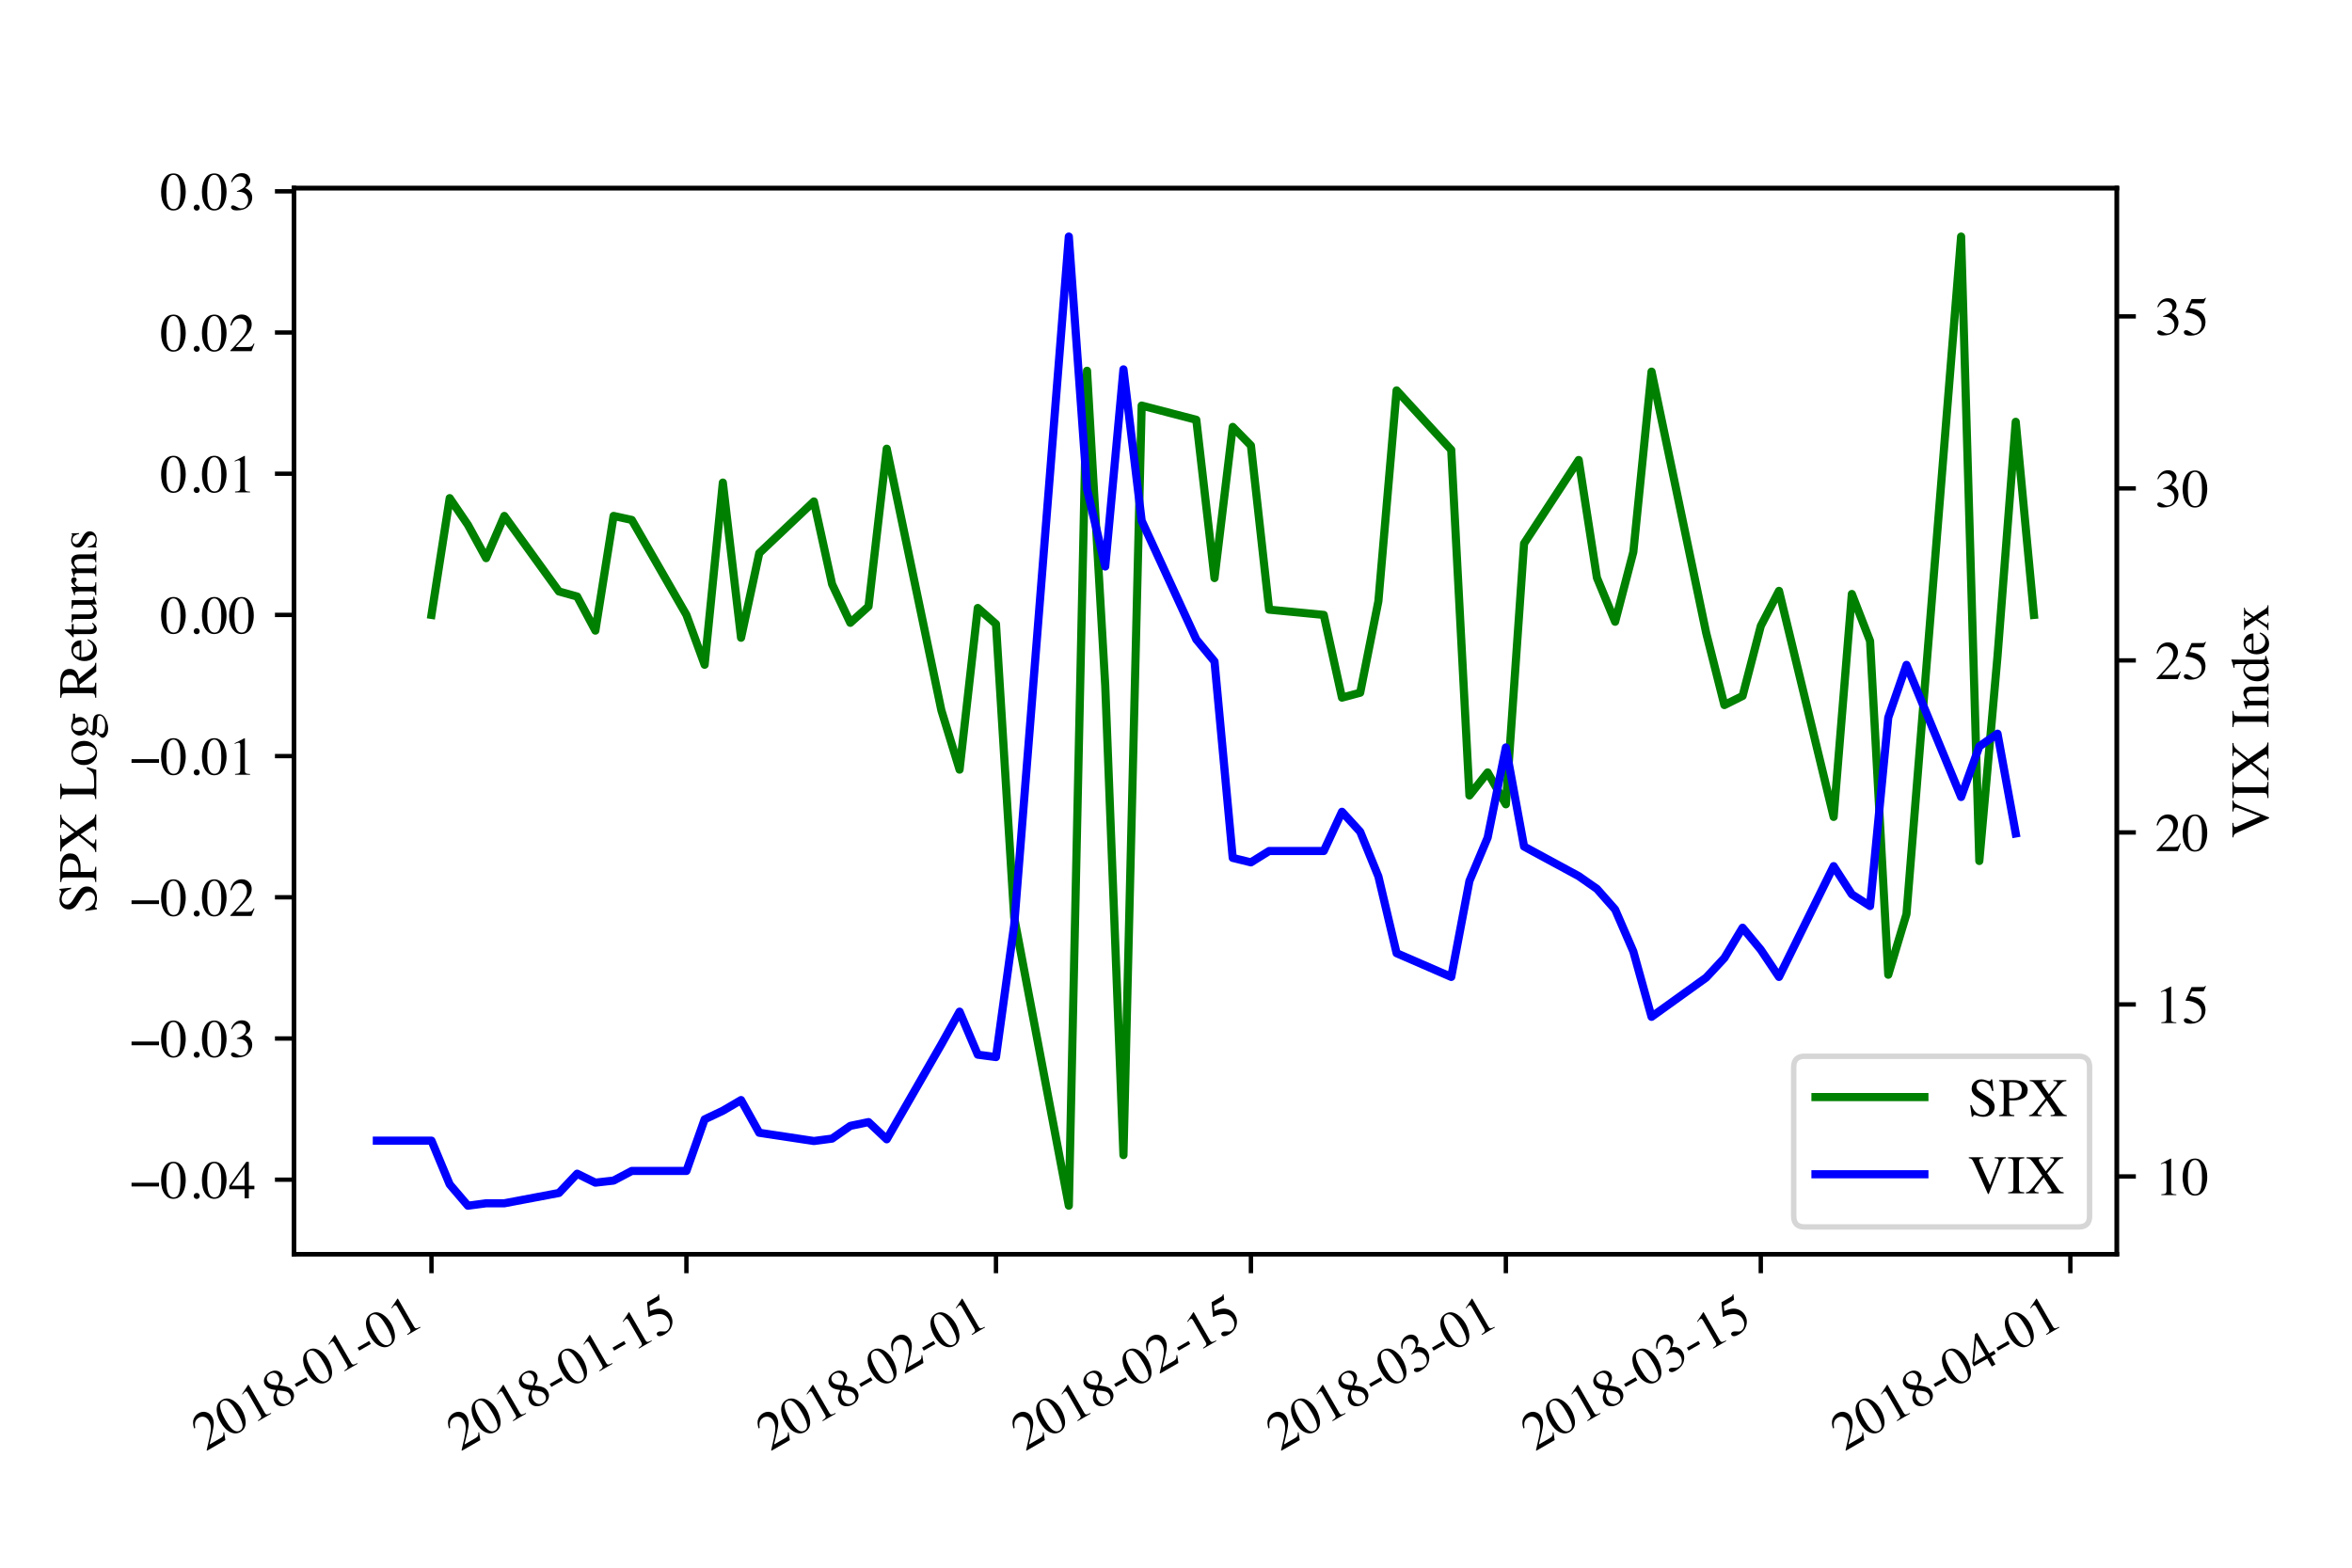 <?xml version="1.0" encoding="utf-8" standalone="no"?>
<!DOCTYPE svg PUBLIC "-//W3C//DTD SVG 1.1//EN"
  "http://www.w3.org/Graphics/SVG/1.1/DTD/svg11.dtd">
<!-- Created with matplotlib (https://matplotlib.org/) -->
<svg height="288pt" version="1.1" viewBox="0 0 432 288" width="432pt" xmlns="http://www.w3.org/2000/svg" xmlns:xlink="http://www.w3.org/1999/xlink">
 <defs>
  <style type="text/css">*{stroke-linecap:butt;stroke-linejoin:round;}</style>
 </defs>
 <g id="figure_1">
  <g id="patch_1">
   <path d="M 0 288 
L 432 288 
L 432 0 
L 0 0 
z
" style="fill:#ffffff;"/>
  </g>
  <g id="axes_1">
   <g id="patch_2">
    <path d="M 54 230.4 
L 388.8 230.4 
L 388.8 34.56 
L 54 34.56 
z
" style="fill:#ffffff;"/>
   </g>
   <g id="matplotlib.axis_1">
    <g id="xtick_1">
     <g id="line2d_1">
      <defs>
       <path d="M 0 0 
L 0 3.5 
" id="m0974017f6a" style="stroke:#000000;stroke-width:0.8;"/>
      </defs>
      <g>
       <use style="stroke:#000000;stroke-width:0.8;" x="79.252" xlink:href="#m0974017f6a" y="230.4"/>
      </g>
     </g>
     <g id="text_1">
      <!-- 2018-01-01 -->
      <g transform="translate(37.755 266.667)rotate(-30)scale(0.1 -0.1)">
       <defs>
        <path d="M 2.984 1.125 
Q 20.844 19.672 27.234 28.359 
Q 33.641 37.062 33.641 45.312 
Q 33.641 52.547 29.734 56.328 
Q 25.828 60.109 20.406 60.109 
Q 13.719 60.109 9.578 55.219 
Q 7.281 52.547 5.172 46.969 
L 3.078 47.406 
Q 5.516 58.641 11.344 63.016 
Q 17.188 67.391 23.875 67.391 
Q 32.125 67.391 37.219 62.188 
Q 42.328 56.984 42.328 49.469 
Q 42.328 41.453 36.812 34.031 
Q 31.297 26.609 12.844 7.625 
L 35.25 7.625 
Q 39.938 7.625 41.844 8.734 
Q 43.75 9.859 46.141 14.203 
L 47.406 13.625 
L 42 0 
L 2.984 0 
z
" id="Times-Roman-50"/>
        <path d="M 23.922 1.812 
Q 31.109 1.812 33.781 9.672 
Q 36.469 17.531 36.469 32.422 
Q 36.469 44.281 34.859 51.375 
Q 31.844 64.547 23.531 64.547 
Q 15.234 64.547 12.156 50.984 
Q 10.547 43.75 10.547 31.938 
Q 10.547 20.844 12.203 14.203 
Q 15.328 1.812 23.922 1.812 
z
M 23.781 67.188 
Q 35.016 67.188 41.219 55.422 
Q 46.141 45.906 46.141 33.547 
Q 46.141 23.828 43.109 15.234 
Q 37.406 -0.922 23.344 -0.922 
Q 13.719 -0.922 7.516 7.812 
Q 0.875 17.141 0.875 33.156 
Q 0.875 45.75 5.328 54.828 
Q 11.328 67.188 23.781 67.188 
z
" id="Times-Roman-48"/>
        <path d="M 29.594 67.094 
Q 29.781 66.844 29.797 66.719 
Q 29.828 66.609 29.828 66.156 
L 29.828 7.375 
Q 29.828 3.609 31.828 2.578 
Q 33.844 1.562 39.312 1.375 
L 39.312 0 
L 11.766 0 
L 11.766 1.469 
Q 17.672 1.766 19.484 3.078 
Q 21.297 4.391 21.297 8.797 
L 21.297 54 
Q 21.297 56.344 20.703 57.562 
Q 20.125 58.797 18.172 58.797 
Q 16.891 58.797 14.859 58.078 
Q 12.844 57.375 11.078 56.594 
L 11.078 57.953 
L 29 67.094 
L 29.594 67.094 
z
" id="Times-Roman-49"/>
        <path d="M 25.141 1.656 
Q 30.766 1.656 33.641 4.781 
Q 36.531 7.906 36.531 12.594 
Q 36.531 17.922 33.469 21.219 
Q 30.422 24.516 20.953 31.203 
Q 16.75 28.562 14.844 24.359 
Q 12.938 20.172 12.938 16.266 
Q 12.938 9.578 16.375 5.609 
Q 19.828 1.656 25.141 1.656 
z
M 25.781 38.969 
Q 30.375 42.188 32.125 44.391 
Q 35.156 48.141 35.156 53.469 
Q 35.156 58.109 32.297 61.344 
Q 29.438 64.594 23.641 64.594 
Q 19.141 64.594 16.203 61.766 
Q 13.281 58.938 13.281 54.891 
Q 13.281 50.297 16.719 46.359 
Q 20.172 42.438 25.781 38.969 
z
M 18.266 33.297 
Q 11.812 38.484 9.469 41.547 
Q 5.859 46.234 5.859 51.906 
Q 5.859 58.344 11.203 62.828 
Q 16.547 67.328 25.094 67.328 
Q 32.953 67.328 37.594 63.078 
Q 42.234 58.844 42.234 53.219 
Q 42.234 47.516 37.5 42.969 
Q 34.766 40.375 28.656 37.016 
Q 36.969 30.859 40.547 26.297 
Q 44.141 21.734 44.141 15.531 
Q 44.141 8.5 38.844 3.703 
Q 33.547 -1.078 24.656 -1.078 
Q 16.703 -1.078 11.016 3.344 
Q 5.328 7.766 5.328 14.984 
Q 5.328 21.188 9.281 25.922 
Q 11.859 29 18.266 33.297 
z
" id="Times-Roman-56"/>
        <path d="M 3.906 25.688 
L 28.469 25.688 
L 28.469 19.438 
L 3.906 19.438 
z
" id="Times-Roman-45"/>
       </defs>
       <use xlink:href="#Times-Roman-50"/>
       <use x="50" xlink:href="#Times-Roman-48"/>
       <use x="100" xlink:href="#Times-Roman-49"/>
       <use x="150" xlink:href="#Times-Roman-56"/>
       <use x="200" xlink:href="#Times-Roman-45"/>
       <use x="233.301" xlink:href="#Times-Roman-48"/>
       <use x="283.301" xlink:href="#Times-Roman-49"/>
       <use x="333.301" xlink:href="#Times-Roman-45"/>
       <use x="366.602" xlink:href="#Times-Roman-48"/>
       <use x="416.602" xlink:href="#Times-Roman-49"/>
      </g>
     </g>
    </g>
    <g id="xtick_2">
     <g id="line2d_2">
      <g>
       <use style="stroke:#000000;stroke-width:0.8;" x="126.077" xlink:href="#m0974017f6a" y="230.4"/>
      </g>
     </g>
     <g id="text_2">
      <!-- 2018-01-15 -->
      <g transform="translate(84.58 266.667)rotate(-30)scale(0.1 -0.1)">
       <defs>
        <path d="M 7.469 8.938 
Q 10.25 8.938 14.766 5.781 
Q 19.281 2.641 21.734 2.641 
Q 27.344 2.641 31.547 7.594 
Q 35.75 12.547 35.75 19.781 
Q 35.75 32.422 22.266 37.984 
Q 14.797 41.062 8.344 41.062 
Q 7.281 41.062 7 41.141 
Q 6.734 41.219 6.344 41.656 
Q 6.453 42.047 6.516 42.312 
Q 6.594 42.578 6.688 42.828 
L 17.328 66.156 
L 38.281 66.156 
Q 39.844 66.156 40.688 66.688 
Q 41.547 67.234 42.922 68.703 
L 43.703 68.016 
L 39.891 58.984 
Q 39.703 58.547 38.812 58.422 
Q 37.938 58.297 36.922 58.297 
L 18.016 58.297 
L 13.875 49.75 
Q 21.875 48.391 25.594 47.172 
Q 31.688 45.125 35.797 41.109 
Q 39.312 37.641 41.109 33.312 
Q 42.922 29 42.922 24.172 
Q 42.922 13.375 35.234 6.141 
Q 27.547 -1.078 15.766 -1.078 
Q 10.984 -1.078 8.062 -0.141 
Q 3.172 1.375 3.172 5.281 
Q 3.172 6.734 4.219 7.828 
Q 5.281 8.938 7.469 8.938 
z
" id="Times-Roman-53"/>
       </defs>
       <use xlink:href="#Times-Roman-50"/>
       <use x="50" xlink:href="#Times-Roman-48"/>
       <use x="100" xlink:href="#Times-Roman-49"/>
       <use x="150" xlink:href="#Times-Roman-56"/>
       <use x="200" xlink:href="#Times-Roman-45"/>
       <use x="233.301" xlink:href="#Times-Roman-48"/>
       <use x="283.301" xlink:href="#Times-Roman-49"/>
       <use x="333.301" xlink:href="#Times-Roman-45"/>
       <use x="366.602" xlink:href="#Times-Roman-49"/>
       <use x="416.602" xlink:href="#Times-Roman-53"/>
      </g>
     </g>
    </g>
    <g id="xtick_3">
     <g id="line2d_3">
      <g>
       <use style="stroke:#000000;stroke-width:0.8;" x="182.936" xlink:href="#m0974017f6a" y="230.4"/>
      </g>
     </g>
     <g id="text_3">
      <!-- 2018-02-01 -->
      <g transform="translate(141.439 266.667)rotate(-30)scale(0.1 -0.1)">
       <use xlink:href="#Times-Roman-50"/>
       <use x="50" xlink:href="#Times-Roman-48"/>
       <use x="100" xlink:href="#Times-Roman-49"/>
       <use x="150" xlink:href="#Times-Roman-56"/>
       <use x="200" xlink:href="#Times-Roman-45"/>
       <use x="233.301" xlink:href="#Times-Roman-48"/>
       <use x="283.301" xlink:href="#Times-Roman-50"/>
       <use x="333.301" xlink:href="#Times-Roman-45"/>
       <use x="366.602" xlink:href="#Times-Roman-48"/>
       <use x="416.602" xlink:href="#Times-Roman-49"/>
      </g>
     </g>
    </g>
    <g id="xtick_4">
     <g id="line2d_4">
      <g>
       <use style="stroke:#000000;stroke-width:0.8;" x="229.762" xlink:href="#m0974017f6a" y="230.4"/>
      </g>
     </g>
     <g id="text_4">
      <!-- 2018-02-15 -->
      <g transform="translate(188.264 266.667)rotate(-30)scale(0.1 -0.1)">
       <use xlink:href="#Times-Roman-50"/>
       <use x="50" xlink:href="#Times-Roman-48"/>
       <use x="100" xlink:href="#Times-Roman-49"/>
       <use x="150" xlink:href="#Times-Roman-56"/>
       <use x="200" xlink:href="#Times-Roman-45"/>
       <use x="233.301" xlink:href="#Times-Roman-48"/>
       <use x="283.301" xlink:href="#Times-Roman-50"/>
       <use x="333.301" xlink:href="#Times-Roman-45"/>
       <use x="366.602" xlink:href="#Times-Roman-49"/>
       <use x="416.602" xlink:href="#Times-Roman-53"/>
      </g>
     </g>
    </g>
    <g id="xtick_5">
     <g id="line2d_5">
      <g>
       <use style="stroke:#000000;stroke-width:0.8;" x="276.587" xlink:href="#m0974017f6a" y="230.4"/>
      </g>
     </g>
     <g id="text_5">
      <!-- 2018-03-01 -->
      <g transform="translate(235.09 266.667)rotate(-30)scale(0.1 -0.1)">
       <defs>
        <path d="M 7.766 8.5 
Q 10.453 8.5 14.859 5.719 
Q 19.281 2.938 22.359 2.938 
Q 29.203 2.938 32.516 7.547 
Q 35.844 12.156 35.844 17.578 
Q 35.844 22.797 33.156 26.766 
Q 28.609 33.453 17.828 33.453 
Q 17.188 33.453 16.594 33.422 
Q 16.016 33.406 15.234 33.297 
L 15.141 34.578 
Q 22.953 37.406 27.438 41.062 
Q 31.938 44.734 31.938 50.734 
Q 31.938 56.062 28.391 58.844 
Q 24.859 61.625 20.312 61.625 
Q 14.938 61.625 10.844 57.672 
Q 8.594 55.516 6 51.031 
L 4.5 51.375 
Q 6.453 58.797 11.766 63.234 
Q 17.094 67.672 24.078 67.672 
Q 31.547 67.672 35.625 63.562 
Q 39.703 59.469 39.703 54.109 
Q 39.703 49.359 36.328 45.406 
Q 34.422 43.172 30.422 40.375 
Q 35.109 38.375 37.938 35.688 
Q 43.266 30.562 43.266 22.703 
Q 43.266 13.422 35.953 6.344 
Q 28.656 -0.734 15.188 -0.734 
Q 9.188 -0.734 6.766 1.047 
Q 4.344 2.828 4.344 4.891 
Q 4.344 6.156 5.141 7.328 
Q 5.953 8.5 7.766 8.5 
z
" id="Times-Roman-51"/>
       </defs>
       <use xlink:href="#Times-Roman-50"/>
       <use x="50" xlink:href="#Times-Roman-48"/>
       <use x="100" xlink:href="#Times-Roman-49"/>
       <use x="150" xlink:href="#Times-Roman-56"/>
       <use x="200" xlink:href="#Times-Roman-45"/>
       <use x="233.301" xlink:href="#Times-Roman-48"/>
       <use x="283.301" xlink:href="#Times-Roman-51"/>
       <use x="333.301" xlink:href="#Times-Roman-45"/>
       <use x="366.602" xlink:href="#Times-Roman-48"/>
       <use x="416.602" xlink:href="#Times-Roman-49"/>
      </g>
     </g>
    </g>
    <g id="xtick_6">
     <g id="line2d_6">
      <g>
       <use style="stroke:#000000;stroke-width:0.8;" x="323.412" xlink:href="#m0974017f6a" y="230.4"/>
      </g>
     </g>
     <g id="text_6">
      <!-- 2018-03-15 -->
      <g transform="translate(281.915 266.667)rotate(-30)scale(0.1 -0.1)">
       <use xlink:href="#Times-Roman-50"/>
       <use x="50" xlink:href="#Times-Roman-48"/>
       <use x="100" xlink:href="#Times-Roman-49"/>
       <use x="150" xlink:href="#Times-Roman-56"/>
       <use x="200" xlink:href="#Times-Roman-45"/>
       <use x="233.301" xlink:href="#Times-Roman-48"/>
       <use x="283.301" xlink:href="#Times-Roman-51"/>
       <use x="333.301" xlink:href="#Times-Roman-45"/>
       <use x="366.602" xlink:href="#Times-Roman-49"/>
       <use x="416.602" xlink:href="#Times-Roman-53"/>
      </g>
     </g>
    </g>
    <g id="xtick_7">
     <g id="line2d_7">
      <g>
       <use style="stroke:#000000;stroke-width:0.8;" x="380.271" xlink:href="#m0974017f6a" y="230.4"/>
      </g>
     </g>
     <g id="text_7">
      <!-- 2018-04-01 -->
      <g transform="translate(338.774 266.667)rotate(-30)scale(0.1 -0.1)">
       <defs>
        <path d="M 29.156 57.031 
L 5.172 23.141 
L 29.156 23.141 
z
M 32.375 67.094 
L 37.016 67.094 
L 37.016 23.141 
L 47.219 23.141 
L 47.219 16.656 
L 37.016 16.656 
L 37.016 0 
L 29.25 0 
L 29.25 16.656 
L 1.125 16.656 
L 1.125 23.141 
z
" id="Times-Roman-52"/>
       </defs>
       <use xlink:href="#Times-Roman-50"/>
       <use x="50" xlink:href="#Times-Roman-48"/>
       <use x="100" xlink:href="#Times-Roman-49"/>
       <use x="150" xlink:href="#Times-Roman-56"/>
       <use x="200" xlink:href="#Times-Roman-45"/>
       <use x="233.301" xlink:href="#Times-Roman-48"/>
       <use x="283.301" xlink:href="#Times-Roman-52"/>
       <use x="333.301" xlink:href="#Times-Roman-45"/>
       <use x="366.602" xlink:href="#Times-Roman-48"/>
       <use x="416.602" xlink:href="#Times-Roman-49"/>
      </g>
     </g>
    </g>
   </g>
   <g id="matplotlib.axis_2">
    <g id="ytick_1">
     <g id="line2d_8">
      <defs>
       <path d="M 0 0 
L -3.5 0 
" id="m9821f1a60d" style="stroke:#000000;stroke-width:0.8;"/>
      </defs>
      <g>
       <use style="stroke:#000000;stroke-width:0.8;" x="54" xlink:href="#m9821f1a60d" y="216.719"/>
      </g>
     </g>
     <g id="text_8">
      <!-- −0.04 -->
      <g transform="translate(23.861 220.147)scale(0.1 -0.1)">
       <defs>
        <path d="M 2.984 28.656 
L 53.469 28.656 
L 53.469 21.828 
L 2.984 21.828 
z
" id="Times-Roman-8722"/>
        <path d="M 16.312 -1.172 
Q 13.969 -1.172 12.359 0.453 
Q 10.75 2.094 10.75 4.391 
Q 10.75 6.688 12.375 8.297 
Q 14.016 9.906 16.312 9.906 
Q 18.609 9.906 20.219 8.297 
Q 21.828 6.688 21.828 4.391 
Q 21.828 2.094 20.234 0.453 
Q 18.656 -1.172 16.312 -1.172 
z
" id="Times-Roman-46"/>
       </defs>
       <use xlink:href="#Times-Roman-8722"/>
       <use x="56.396" xlink:href="#Times-Roman-48"/>
       <use x="106.396" xlink:href="#Times-Roman-46"/>
       <use x="131.396" xlink:href="#Times-Roman-48"/>
       <use x="181.396" xlink:href="#Times-Roman-52"/>
      </g>
     </g>
    </g>
    <g id="ytick_2">
     <g id="line2d_9">
      <g>
       <use style="stroke:#000000;stroke-width:0.8;" x="54" xlink:href="#m9821f1a60d" y="190.78"/>
      </g>
     </g>
     <g id="text_9">
      <!-- −0.03 -->
      <g transform="translate(23.861 194.208)scale(0.1 -0.1)">
       <use xlink:href="#Times-Roman-8722"/>
       <use x="56.396" xlink:href="#Times-Roman-48"/>
       <use x="106.396" xlink:href="#Times-Roman-46"/>
       <use x="131.396" xlink:href="#Times-Roman-48"/>
       <use x="181.396" xlink:href="#Times-Roman-51"/>
      </g>
     </g>
    </g>
    <g id="ytick_3">
     <g id="line2d_10">
      <g>
       <use style="stroke:#000000;stroke-width:0.8;" x="54" xlink:href="#m9821f1a60d" y="164.842"/>
      </g>
     </g>
     <g id="text_10">
      <!-- −0.02 -->
      <g transform="translate(23.861 168.27)scale(0.1 -0.1)">
       <use xlink:href="#Times-Roman-8722"/>
       <use x="56.396" xlink:href="#Times-Roman-48"/>
       <use x="106.396" xlink:href="#Times-Roman-46"/>
       <use x="131.396" xlink:href="#Times-Roman-48"/>
       <use x="181.396" xlink:href="#Times-Roman-50"/>
      </g>
     </g>
    </g>
    <g id="ytick_4">
     <g id="line2d_11">
      <g>
       <use style="stroke:#000000;stroke-width:0.8;" x="54" xlink:href="#m9821f1a60d" y="138.903"/>
      </g>
     </g>
     <g id="text_11">
      <!-- −0.01 -->
      <g transform="translate(23.861 142.331)scale(0.1 -0.1)">
       <use xlink:href="#Times-Roman-8722"/>
       <use x="56.396" xlink:href="#Times-Roman-48"/>
       <use x="106.396" xlink:href="#Times-Roman-46"/>
       <use x="131.396" xlink:href="#Times-Roman-48"/>
       <use x="181.396" xlink:href="#Times-Roman-49"/>
      </g>
     </g>
    </g>
    <g id="ytick_5">
     <g id="line2d_12">
      <g>
       <use style="stroke:#000000;stroke-width:0.8;" x="54" xlink:href="#m9821f1a60d" y="112.964"/>
      </g>
     </g>
     <g id="text_12">
      <!-- 0.00 -->
      <g transform="translate(29.5 116.393)scale(0.1 -0.1)">
       <use xlink:href="#Times-Roman-48"/>
       <use x="50" xlink:href="#Times-Roman-46"/>
       <use x="75" xlink:href="#Times-Roman-48"/>
       <use x="125" xlink:href="#Times-Roman-48"/>
      </g>
     </g>
    </g>
    <g id="ytick_6">
     <g id="line2d_13">
      <g>
       <use style="stroke:#000000;stroke-width:0.8;" x="54" xlink:href="#m9821f1a60d" y="87.026"/>
      </g>
     </g>
     <g id="text_13">
      <!-- 0.01 -->
      <g transform="translate(29.5 90.454)scale(0.1 -0.1)">
       <use xlink:href="#Times-Roman-48"/>
       <use x="50" xlink:href="#Times-Roman-46"/>
       <use x="75" xlink:href="#Times-Roman-48"/>
       <use x="125" xlink:href="#Times-Roman-49"/>
      </g>
     </g>
    </g>
    <g id="ytick_7">
     <g id="line2d_14">
      <g>
       <use style="stroke:#000000;stroke-width:0.8;" x="54" xlink:href="#m9821f1a60d" y="61.087"/>
      </g>
     </g>
     <g id="text_14">
      <!-- 0.02 -->
      <g transform="translate(29.5 64.515)scale(0.1 -0.1)">
       <use xlink:href="#Times-Roman-48"/>
       <use x="50" xlink:href="#Times-Roman-46"/>
       <use x="75" xlink:href="#Times-Roman-48"/>
       <use x="125" xlink:href="#Times-Roman-50"/>
      </g>
     </g>
    </g>
    <g id="ytick_8">
     <g id="line2d_15">
      <g>
       <use style="stroke:#000000;stroke-width:0.8;" x="54" xlink:href="#m9821f1a60d" y="35.149"/>
      </g>
     </g>
     <g id="text_15">
      <!-- 0.03 -->
      <g transform="translate(29.5 38.577)scale(0.1 -0.1)">
       <use xlink:href="#Times-Roman-48"/>
       <use x="50" xlink:href="#Times-Roman-46"/>
       <use x="75" xlink:href="#Times-Roman-48"/>
       <use x="125" xlink:href="#Times-Roman-51"/>
      </g>
     </g>
    </g>
    <g id="text_16">
     <!-- SPX Log Returns -->
     <g transform="translate(17.683 167.76)rotate(-90)scale(0.1 -0.1)">
      <defs>
       <path d="M 6.453 20.125 
Q 8.984 13.375 12.406 9.375 
Q 18.359 2.391 27.203 2.391 
Q 31.984 2.391 35.469 5.422 
Q 38.969 8.453 38.969 13.875 
Q 38.969 18.75 35.453 22.359 
Q 33.156 24.656 25.781 29.25 
L 17.234 34.578 
Q 13.375 37.016 11.078 39.5 
Q 6.844 44.234 6.844 49.953 
Q 6.844 57.516 11.859 62.547 
Q 16.891 67.578 25.203 67.578 
Q 28.609 67.578 33.422 65.891 
Q 38.234 64.203 38.922 64.203 
Q 40.766 64.203 41.469 65.078 
Q 42.188 65.969 42.578 67.578 
L 44.625 67.578 
L 46.828 46.297 
L 44.438 46.297 
Q 42 55.906 36.594 59.719 
Q 31.203 63.531 25.922 63.531 
Q 21.828 63.531 18.766 61.109 
Q 15.719 58.688 15.719 54.391 
Q 15.719 50.531 18.062 47.797 
Q 20.406 45.016 25.344 42 
L 34.125 36.578 
Q 42.391 31.5 45.75 27.25 
Q 49.078 22.953 49.078 17.094 
Q 49.078 9.234 43.141 3.953 
Q 37.203 -1.312 27.984 -1.312 
Q 23.344 -1.312 18.281 0.438 
Q 13.234 2.203 12.5 2.203 
Q 10.75 2.203 10.125 1.125 
Q 9.516 0.047 9.328 -1.172 
L 7.125 -1.172 
L 4.156 20.125 
z
M 27.828 67.578 
z
" id="Times-Roman-83"/>
       <path d="M 43.266 48 
Q 43.266 57.172 35.359 60.594 
Q 31.109 62.453 24.609 62.453 
Q 21.531 62.453 20.828 61.844 
Q 20.125 61.234 20.125 59.125 
L 20.125 33.062 
Q 22.797 32.812 23.625 32.766 
Q 24.469 32.719 25.25 32.719 
Q 32.125 32.719 36.078 34.672 
Q 43.266 38.234 43.266 48 
z
M 1.609 1.812 
Q 7.328 2.344 8.734 4.078 
Q 10.156 5.812 10.156 12.016 
L 10.156 55.328 
Q 10.156 60.547 8.562 62.203 
Q 6.984 63.875 1.609 64.312 
L 1.609 66.156 
L 27.984 66.156 
Q 40.672 66.156 47.406 61.219 
Q 54.156 56.297 54.156 48.25 
Q 54.156 38.031 46.672 33.438 
Q 39.203 28.859 27.984 28.859 
Q 26.375 28.859 23.859 28.922 
Q 21.344 29 20.125 29 
L 20.125 10.844 
Q 20.125 5.172 21.844 3.703 
Q 23.578 2.25 29.594 1.812 
L 29.594 0 
L 1.609 0 
z
" id="Times-Roman-80"/>
       <path d="M 1.031 1.812 
Q 5.078 2.25 7.172 3.953 
Q 9.281 5.672 15.484 13.281 
L 31.109 32.516 
L 20.016 48.578 
Q 12.844 58.984 9.938 61.547 
Q 7.031 64.109 2.203 64.312 
L 2.203 66.156 
L 32.375 66.156 
L 32.375 64.312 
Q 28.031 64.156 26.703 63.719 
Q 24.703 63.094 24.703 60.938 
Q 24.703 59.578 25.688 57.672 
Q 26.172 56.688 27.047 55.422 
L 37.453 40.375 
L 48.828 54.156 
Q 51.312 57.125 52.203 58.938 
Q 52.734 60.016 52.734 60.891 
Q 52.734 63.094 50.594 63.812 
Q 49.266 64.266 45.797 64.312 
L 45.797 66.156 
L 69.531 66.156 
L 69.531 64.312 
Q 65.531 64.203 63.328 63.031 
Q 59.859 61.141 54.734 54.828 
L 40.047 36.766 
L 59.234 9.234 
Q 62.312 4.781 64.359 3.578 
Q 66.406 2.391 70.359 1.812 
L 70.359 0 
L 40.719 0 
L 40.719 1.953 
Q 44.969 2.047 46.656 2.688 
Q 48.344 3.328 48.344 5.125 
Q 48.344 6.688 46.094 10.297 
Q 43.844 13.922 33.641 28.906 
L 21.828 13.969 
Q 19.234 10.688 18.219 9.188 
Q 16.609 6.781 16.609 5.609 
Q 16.609 3.469 19.141 2.594 
Q 20.656 2.047 24.266 1.812 
L 24.266 0 
L 1.031 0 
z
" id="Times-Roman-88"/>
       <path id="Times-Roman-32"/>
       <path d="M 1.125 1.812 
Q 6.641 2.391 8.266 3.781 
Q 9.906 5.172 9.906 10.844 
L 9.906 55.328 
Q 9.906 60.641 8.297 62.281 
Q 6.688 63.922 1.125 64.312 
L 1.125 66.156 
L 29.391 66.156 
L 29.391 64.312 
Q 23.875 64.016 22 62.5 
Q 20.125 60.984 20.125 56 
L 20.125 7.953 
Q 20.125 6.297 20.672 5.344 
Q 21.234 4.391 23.141 4.156 
Q 24.266 4 25.516 3.953 
Q 26.766 3.906 30.172 3.906 
Q 43.5 3.906 48.188 6.094 
Q 52.875 8.297 57.281 17.328 
L 59.812 17.328 
L 54.938 0 
L 1.125 0 
z
" id="Times-Roman-76"/>
       <path d="M 2.547 22.656 
Q 2.547 32.375 8.719 39.078 
Q 14.891 45.797 24.609 45.797 
Q 34.281 45.797 40.625 39.453 
Q 46.969 33.109 46.969 22.562 
Q 46.969 12.844 40.812 5.656 
Q 34.672 -1.516 24.906 -1.516 
Q 15.531 -1.516 9.031 5.359 
Q 2.547 12.25 2.547 22.656 
z
M 23.25 42.875 
Q 19.391 42.875 16.547 40.328 
Q 11.672 35.891 11.672 25 
Q 11.672 16.312 15.594 8.781 
Q 19.531 1.266 26.516 1.266 
Q 31.984 1.266 34.938 6.297 
Q 37.891 11.328 37.891 19.484 
Q 37.891 27.938 34.125 35.406 
Q 30.375 42.875 23.25 42.875 
z
M 25.047 45.797 
z
" id="Times-Roman-111"/>
       <path d="M 9.812 -9.031 
Q 9.812 -13.141 14.422 -14.703 
Q 19.047 -16.266 25 -16.266 
Q 33.109 -16.266 38.188 -13.453 
Q 43.266 -10.641 43.266 -6.547 
Q 43.266 -3.266 39.156 -2.203 
Q 36.625 -1.562 29.547 -1.469 
Q 27.734 -1.422 25.734 -1.344 
Q 23.734 -1.266 22.078 -1.172 
Q 21 -1.125 18.609 -0.781 
Q 16.219 -0.438 15.047 -0.203 
Q 14.453 -0.203 12.156 -3.266 
Q 9.812 -6.391 9.812 -9.031 
z
M 16.156 16.406 
Q 11.719 17.875 9.25 21.625 
Q 6.781 25.391 6.781 30.078 
Q 6.781 35.797 11.328 40.922 
Q 15.875 46.047 24.172 46.047 
Q 27.734 46.047 32.031 44.359 
Q 36.328 42.672 40.281 42.672 
Q 41.312 42.672 43.375 42.75 
Q 45.453 42.828 46.391 42.828 
L 46.969 42.828 
L 46.969 38.875 
L 38.531 38.875 
Q 39.406 36.812 39.891 35.297 
Q 40.719 32.469 40.719 29.938 
Q 40.719 24.359 36.109 19.703 
Q 31.5 15.047 23.688 15.047 
Q 22.469 15.047 19.281 15.484 
Q 17.875 15.484 15.547 13.078 
Q 13.234 10.688 13.234 9.188 
Q 13.234 7.625 16.656 6.891 
Q 18.891 6.391 21.625 6.391 
Q 34.188 6.391 38.672 4.984 
Q 46.047 2.688 46.047 -4.891 
Q 46.047 -12.594 37.422 -17.188 
Q 28.812 -21.781 20.016 -21.781 
Q 12.016 -21.781 7.328 -18.531 
Q 2.641 -15.281 2.641 -11.719 
Q 2.641 -9.969 3.875 -8.281 
Q 5.125 -6.594 8.797 -3.266 
L 12.016 -0.391 
L 12.594 0.203 
Q 10.359 1.078 9.234 1.906 
Q 7.281 3.422 7.281 5.375 
Q 7.281 7.172 8.953 9.344 
Q 10.641 11.531 16.156 16.406 
z
M 25.438 17.391 
Q 28.125 17.391 29.938 18.844 
Q 32.859 21.188 32.859 27 
Q 32.859 31.641 30.484 37.453 
Q 28.125 43.266 22.609 43.266 
Q 17.828 43.266 16.016 38.719 
Q 15.094 36.328 15.094 32.812 
Q 15.094 26.859 17.969 22.125 
Q 20.844 17.391 25.438 17.391 
z
M 25.047 46.047 
z
" id="Times-Roman-103"/>
       <path d="M 19.875 34.234 
Q 30.672 34.625 35.297 36.469 
Q 43.266 39.75 43.266 48.781 
Q 43.266 57.469 36.141 60.641 
Q 32.328 62.359 26.031 62.359 
Q 21.781 62.359 20.828 61.75 
Q 19.875 61.141 19.875 58.891 
L 19.875 34.234 
z
M 1.125 1.812 
Q 6.891 2.344 8.297 4.047 
Q 9.719 5.766 9.719 12.016 
L 9.719 55.328 
Q 9.719 60.594 8.125 62.234 
Q 6.547 63.875 1.125 64.312 
L 1.125 66.156 
L 28.812 66.156 
Q 37.453 66.156 43.219 63.969 
Q 54.156 59.812 54.156 48.688 
Q 54.156 41.219 49.297 37.203 
Q 44.438 33.203 36.078 31.938 
L 56.688 6.594 
Q 58.594 4.25 60.5 3.172 
Q 62.406 2.094 65.375 1.812 
L 65.375 0 
L 49.266 0 
L 25.438 30.766 
L 19.875 30.516 
L 19.875 10.844 
Q 19.875 5.281 21.562 3.781 
Q 23.25 2.297 28.906 1.812 
L 28.906 0 
L 1.125 0 
z
" id="Times-Roman-82"/>
       <path d="M 22.906 45.797 
Q 29.781 45.797 34.953 41.031 
Q 40.141 36.281 40.141 27.547 
L 9.125 27.547 
Q 9.625 16.219 14.25 11.031 
Q 18.891 5.859 25.25 5.859 
Q 30.375 5.859 33.891 8.547 
Q 37.406 11.234 40.375 16.156 
L 42.094 15.578 
Q 40.094 9.375 34.594 4.094 
Q 29.109 -1.172 21.141 -1.172 
Q 11.969 -1.172 6.953 5.766 
Q 1.953 12.703 1.953 21.734 
Q 1.953 31.547 7.766 38.672 
Q 13.578 45.797 22.906 45.797 
z
M 20.062 42.234 
Q 14.5 42.234 11.578 37.312 
Q 10.016 34.672 9.328 30.672 
L 29.938 30.672 
Q 29.391 35.547 28.078 37.938 
Q 25.688 42.234 20.062 42.234 
z
M 22.266 45.797 
z
" id="Times-Roman-101"/>
       <path d="M 25.438 45.016 
L 25.438 41.5 
L 15.484 41.5 
L 15.375 13.375 
Q 15.375 9.672 16.016 7.766 
Q 17.188 4.391 20.609 4.391 
Q 22.359 4.391 23.656 5.219 
Q 24.953 6.062 26.609 7.859 
L 27.875 6.781 
L 26.812 5.328 
Q 24.266 1.906 21.438 0.484 
Q 18.609 -0.922 15.969 -0.922 
Q 10.203 -0.922 8.156 4.203 
Q 7.031 6.984 7.031 11.922 
L 7.031 41.5 
L 1.703 41.5 
Q 1.469 41.656 1.344 41.797 
Q 1.219 41.938 1.219 42.188 
Q 1.219 42.672 1.438 42.938 
Q 1.656 43.219 2.828 44.188 
Q 6.203 46.969 7.688 48.703 
Q 9.188 50.438 14.703 57.859 
Q 15.328 57.859 15.453 57.766 
Q 15.578 57.672 15.578 57.031 
L 15.578 45.016 
z
" id="Times-Roman-116"/>
       <path d="M 15.484 45.219 
L 15.484 13.969 
Q 15.484 10.641 16.406 8.641 
Q 18.219 4.938 23.047 4.938 
Q 26.375 4.938 29.547 7.125 
Q 31.344 8.344 33.203 10.5 
L 33.203 37.25 
Q 33.203 41.016 31.734 42.188 
Q 30.281 43.359 25.875 43.609 
L 25.875 45.219 
L 41.656 45.219 
L 41.656 10.844 
Q 41.656 7.516 42.844 6.266 
Q 44.047 5.031 47.906 5.172 
L 47.906 3.812 
Q 45.219 3.078 43.938 2.703 
Q 42.672 2.344 39.703 1.375 
Q 38.422 0.922 34.125 -0.734 
Q 33.891 -0.734 33.844 -0.516 
Q 33.797 -0.297 33.797 0 
L 33.797 7.859 
Q 30.469 3.906 27.734 2 
Q 23.578 -0.922 18.953 -0.922 
Q 14.703 -0.922 10.938 2.094 
Q 7.125 5.078 7.125 12.109 
L 7.125 37.453 
Q 7.125 41.359 5.469 42.672 
Q 4.391 43.5 0.875 43.844 
L 0.875 45.219 
z
M 25.047 45.797 
z
" id="Times-Roman-117"/>
       <path d="M 0.438 1.609 
Q 4.938 2 6.391 3.188 
Q 7.859 4.391 7.859 8.297 
L 7.859 30.328 
Q 7.859 35.156 6.953 37.234 
Q 6.062 39.312 3.656 39.312 
Q 3.172 39.312 2.359 39.188 
Q 1.562 39.062 0.688 38.875 
L 0.688 40.484 
Q 3.469 41.453 6.391 42.469 
Q 9.328 43.5 10.453 43.953 
Q 12.891 44.875 15.484 46.047 
Q 15.828 46.047 15.891 45.797 
Q 15.969 45.562 15.969 44.781 
L 15.969 36.766 
Q 19.094 41.109 22 43.547 
Q 24.906 46 28.031 46 
Q 30.516 46 32.078 44.5 
Q 33.641 43.016 33.641 40.766 
Q 33.641 38.766 32.438 37.391 
Q 31.25 36.031 29.438 36.031 
Q 27.594 36.031 25.703 37.734 
Q 23.828 39.453 22.75 39.453 
Q 21.047 39.453 18.547 36.688 
Q 16.062 33.938 16.062 31 
L 16.062 8.984 
Q 16.062 4.781 18.016 3.141 
Q 19.969 1.516 24.516 1.609 
L 24.516 0 
L 0.438 0 
z
" id="Times-Roman-114"/>
       <path d="M 1.812 1.375 
Q 5.281 1.812 6.672 3.094 
Q 8.062 4.391 8.062 8.891 
L 8.062 33.641 
Q 8.062 36.766 7.469 38.031 
Q 6.547 39.891 3.656 39.891 
Q 3.219 39.891 2.75 39.844 
Q 2.297 39.797 1.609 39.703 
L 1.609 41.406 
Q 3.609 42 11.078 44.438 
L 15.672 45.953 
Q 16.016 45.953 16.078 45.703 
Q 16.156 45.453 16.156 45.016 
L 16.156 37.844 
Q 20.656 42.047 23.188 43.609 
Q 27 46 31.109 46 
Q 34.422 46 37.156 44.094 
Q 42.438 40.375 42.438 30.859 
L 42.438 8.062 
Q 42.438 4.547 43.844 2.984 
Q 45.266 1.422 48.578 1.375 
L 48.578 0 
L 27.734 0 
L 27.734 1.375 
Q 31.297 1.859 32.703 3.344 
Q 34.125 4.828 34.125 9.812 
L 34.125 30.672 
Q 34.125 34.859 32.562 37.609 
Q 31 40.375 26.812 40.375 
Q 23.922 40.375 20.953 38.422 
Q 19.281 37.312 16.656 34.719 
L 16.656 7.375 
Q 16.656 3.859 18.219 2.656 
Q 19.781 1.469 23.141 1.375 
L 23.141 0 
L 1.812 0 
z
M 25.047 46 
z
" id="Times-Roman-110"/>
       <path d="M 5.172 15.375 
L 6.781 15.375 
Q 7.906 9.812 9.812 6.844 
Q 13.234 1.375 19.828 1.375 
Q 23.484 1.375 25.609 3.391 
Q 27.734 5.422 27.734 8.641 
Q 27.734 10.688 26.516 12.594 
Q 25.297 14.5 22.219 16.312 
L 16.75 19.438 
Q 10.75 22.656 7.906 25.922 
Q 5.078 29.203 5.078 33.641 
Q 5.078 39.109 8.984 42.625 
Q 12.891 46.141 18.797 46.141 
Q 21.391 46.141 24.484 45.156 
Q 27.594 44.188 27.984 44.188 
Q 28.859 44.188 29.25 44.422 
Q 29.641 44.672 29.938 45.219 
L 31.109 45.219 
L 31.453 31.594 
L 29.938 31.594 
Q 28.953 36.328 27.297 38.969 
Q 24.266 43.844 18.562 43.844 
Q 15.141 43.844 13.188 41.75 
Q 11.234 39.656 11.234 36.812 
Q 11.234 32.328 17.969 28.812 
L 24.422 25.344 
Q 34.812 19.672 34.812 12.156 
Q 34.812 6.391 30.484 2.734 
Q 26.172 -0.922 19.188 -0.922 
Q 16.266 -0.922 12.547 0.047 
Q 8.844 1.031 8.156 1.031 
Q 7.562 1.031 7.125 0.609 
Q 6.688 0.203 6.453 -0.391 
L 5.172 -0.391 
z
M 19.484 46.141 
z
" id="Times-Roman-115"/>
      </defs>
      <use xlink:href="#Times-Roman-83"/>
      <use x="55.615" xlink:href="#Times-Roman-80"/>
      <use x="111.23" xlink:href="#Times-Roman-88"/>
      <use x="183.447" xlink:href="#Times-Roman-32"/>
      <use x="208.447" xlink:href="#Times-Roman-76"/>
      <use x="269.531" xlink:href="#Times-Roman-111"/>
      <use x="319.531" xlink:href="#Times-Roman-103"/>
      <use x="369.531" xlink:href="#Times-Roman-32"/>
      <use x="394.531" xlink:href="#Times-Roman-82"/>
      <use x="461.23" xlink:href="#Times-Roman-101"/>
      <use x="505.615" xlink:href="#Times-Roman-116"/>
      <use x="533.398" xlink:href="#Times-Roman-117"/>
      <use x="583.398" xlink:href="#Times-Roman-114"/>
      <use x="616.699" xlink:href="#Times-Roman-110"/>
      <use x="666.699" xlink:href="#Times-Roman-115"/>
     </g>
    </g>
   </g>
   <g id="line2d_16">
    <path clip-path="url(#p51d1a03b1f)" d="M 79.252 112.964 
L 82.597 91.516 
L 85.941 96.42 
L 89.286 102.536 
L 92.631 94.784 
L 102.665 108.656 
L 106.009 109.587 
L 109.354 115.851 
L 112.699 94.784 
L 116.043 95.516 
L 126.077 112.964 
L 129.422 122.123 
L 132.767 88.657 
L 136.111 117.161 
L 139.456 101.615 
L 149.49 92.124 
L 152.835 107.331 
L 156.179 114.417 
L 159.524 111.402 
L 162.869 82.43 
L 172.902 130.485 
L 176.247 141.39 
L 179.592 111.696 
L 182.936 114.646 
L 186.281 168.568 
L 196.315 221.498 
L 199.66 68.115 
L 203.004 125.97 
L 206.349 212.203 
L 209.694 74.509 
L 219.728 77.121 
L 223.072 106.196 
L 226.417 78.431 
L 229.762 81.846 
L 233.106 111.996 
L 243.14 112.964 
L 246.485 128.161 
L 249.83 127.261 
L 253.174 110.44 
L 256.519 71.719 
L 266.553 82.646 
L 269.898 146.136 
L 273.242 141.906 
L 276.587 147.758 
L 279.931 99.843 
L 289.965 84.506 
L 293.31 106.129 
L 296.655 114.22 
L 299.999 101.414 
L 303.344 68.273 
L 313.378 116.271 
L 316.723 129.523 
L 320.067 127.856 
L 323.412 114.993 
L 326.757 108.55 
L 336.791 150.072 
L 340.135 109.124 
L 343.48 117.752 
L 346.825 179.069 
L 350.169 167.928 
L 360.203 43.462 
L 363.548 158.168 
L 366.893 120.541 
L 370.237 77.491 
L 373.582 112.964 
" style="fill:none;stroke:#008000;stroke-linecap:square;stroke-width:1.5;"/>
   </g>
   <g id="patch_3">
    <path d="M 54 230.4 
L 54 34.56 
" style="fill:none;stroke:#000000;stroke-linecap:square;stroke-linejoin:miter;stroke-width:0.8;"/>
   </g>
   <g id="patch_4">
    <path d="M 388.8 230.4 
L 388.8 34.56 
" style="fill:none;stroke:#000000;stroke-linecap:square;stroke-linejoin:miter;stroke-width:0.8;"/>
   </g>
   <g id="patch_5">
    <path d="M 54 230.4 
L 388.8 230.4 
" style="fill:none;stroke:#000000;stroke-linecap:square;stroke-linejoin:miter;stroke-width:0.8;"/>
   </g>
   <g id="patch_6">
    <path d="M 54 34.56 
L 388.8 34.56 
" style="fill:none;stroke:#000000;stroke-linecap:square;stroke-linejoin:miter;stroke-width:0.8;"/>
   </g>
  </g>
  <g id="axes_2">
   <g id="matplotlib.axis_3">
    <g id="ytick_9">
     <g id="line2d_17">
      <defs>
       <path d="M 0 0 
L 3.5 0 
" id="m450c1ec2c3" style="stroke:#000000;stroke-width:0.8;"/>
      </defs>
      <g>
       <use style="stroke:#000000;stroke-width:0.8;" x="388.8" xlink:href="#m450c1ec2c3" y="216.126"/>
      </g>
     </g>
     <g id="text_17">
      <!-- 10 -->
      <g transform="translate(395.8 219.554)scale(0.1 -0.1)">
       <use xlink:href="#Times-Roman-49"/>
       <use x="50" xlink:href="#Times-Roman-48"/>
      </g>
     </g>
    </g>
    <g id="ytick_10">
     <g id="line2d_18">
      <g>
       <use style="stroke:#000000;stroke-width:0.8;" x="388.8" xlink:href="#m450c1ec2c3" y="184.526"/>
      </g>
     </g>
     <g id="text_18">
      <!-- 15 -->
      <g transform="translate(395.8 187.954)scale(0.1 -0.1)">
       <use xlink:href="#Times-Roman-49"/>
       <use x="50" xlink:href="#Times-Roman-53"/>
      </g>
     </g>
    </g>
    <g id="ytick_11">
     <g id="line2d_19">
      <g>
       <use style="stroke:#000000;stroke-width:0.8;" x="388.8" xlink:href="#m450c1ec2c3" y="152.925"/>
      </g>
     </g>
     <g id="text_19">
      <!-- 20 -->
      <g transform="translate(395.8 156.354)scale(0.1 -0.1)">
       <use xlink:href="#Times-Roman-50"/>
       <use x="50" xlink:href="#Times-Roman-48"/>
      </g>
     </g>
    </g>
    <g id="ytick_12">
     <g id="line2d_20">
      <g>
       <use style="stroke:#000000;stroke-width:0.8;" x="388.8" xlink:href="#m450c1ec2c3" y="121.325"/>
      </g>
     </g>
     <g id="text_20">
      <!-- 25 -->
      <g transform="translate(395.8 124.753)scale(0.1 -0.1)">
       <use xlink:href="#Times-Roman-50"/>
       <use x="50" xlink:href="#Times-Roman-53"/>
      </g>
     </g>
    </g>
    <g id="ytick_13">
     <g id="line2d_21">
      <g>
       <use style="stroke:#000000;stroke-width:0.8;" x="388.8" xlink:href="#m450c1ec2c3" y="89.725"/>
      </g>
     </g>
     <g id="text_21">
      <!-- 30 -->
      <g transform="translate(395.8 93.153)scale(0.1 -0.1)">
       <use xlink:href="#Times-Roman-51"/>
       <use x="50" xlink:href="#Times-Roman-48"/>
      </g>
     </g>
    </g>
    <g id="ytick_14">
     <g id="line2d_22">
      <g>
       <use style="stroke:#000000;stroke-width:0.8;" x="388.8" xlink:href="#m450c1ec2c3" y="58.124"/>
      </g>
     </g>
     <g id="text_22">
      <!-- 35 -->
      <g transform="translate(395.8 61.553)scale(0.1 -0.1)">
       <use xlink:href="#Times-Roman-51"/>
       <use x="50" xlink:href="#Times-Roman-53"/>
      </g>
     </g>
    </g>
    <g id="text_23">
     <!-- VIX Index -->
     <g transform="translate(416.656 154.001)rotate(-90)scale(0.1 -0.1)">
      <defs>
       <path d="M 28.219 66.156 
L 28.219 64.312 
Q 24.469 64.266 23.094 63.812 
Q 20.703 63.031 20.703 60.641 
Q 20.703 59.422 21.547 57.219 
Q 22.406 55.031 24.75 49.859 
L 40.375 15.047 
L 54.594 52.734 
Q 55.516 55.219 56 56.922 
Q 56.5 58.641 56.5 59.719 
Q 56.5 62.594 54 63.625 
Q 52.547 64.203 49.172 64.312 
L 49.172 66.156 
L 69.625 66.156 
L 69.625 64.453 
Q 66.453 64.016 64.938 62.75 
Q 62.641 60.844 60.406 55.078 
L 38.281 -1.172 
L 36.766 -1.172 
L 12.109 53.812 
Q 8.984 60.797 7.094 62.5 
Q 5.219 64.203 1.609 64.453 
L 1.609 66.156 
z
" id="Times-Roman-86"/>
       <path d="M 1.609 1.812 
Q 7.719 2.25 9.516 3.641 
Q 11.328 5.031 11.328 10.844 
L 11.328 55.328 
Q 11.328 60.844 9.516 62.422 
Q 7.719 64.016 1.609 64.312 
L 1.609 66.156 
L 31.203 66.156 
L 31.203 64.312 
Q 25.094 64.016 23.281 62.422 
Q 21.484 60.844 21.484 55.328 
L 21.484 10.844 
Q 21.484 5.031 23.281 3.641 
Q 25.094 2.25 31.203 1.812 
L 31.203 0 
L 1.609 0 
z
M 16.406 66.156 
z
" id="Times-Roman-73"/>
       <path d="M 23.688 46.141 
Q 27.25 46.141 30.219 44.578 
Q 32.172 43.562 33.984 41.75 
L 33.984 57.281 
Q 33.984 60.25 33.328 61.375 
Q 32.672 62.5 30.172 62.5 
Q 29.594 62.5 29.156 62.453 
Q 28.719 62.406 27.203 62.25 
L 27.203 63.875 
L 31.203 64.891 
Q 33.406 65.484 35.594 66.109 
Q 37.797 66.75 39.453 67.328 
Q 40.234 67.578 42.047 68.266 
L 42.328 68.172 
L 42.234 63.031 
Q 42.188 60.25 42.141 57.297 
Q 42.094 54.344 42.094 51.469 
L 42 11.578 
Q 42 8.406 42.781 7.125 
Q 43.562 5.859 46.922 5.859 
Q 47.469 5.859 48 5.875 
Q 48.531 5.906 49.078 6 
L 49.078 4.391 
Q 48.781 4.297 42 1.953 
L 34.328 -0.922 
L 33.984 -0.484 
L 33.984 5.516 
Q 31.25 2.547 29.25 1.266 
Q 25.688 -0.922 21 -0.922 
Q 12.703 -0.922 7.547 5.5 
Q 2.391 11.922 2.391 20.359 
Q 2.391 30.953 8.562 38.547 
Q 14.75 46.141 23.688 46.141 
z
M 25.484 4.344 
Q 29.297 4.344 31.641 6.594 
Q 33.984 8.844 33.984 10.844 
L 33.984 31.781 
Q 33.984 38.141 30.594 40.75 
Q 27.203 43.359 23.969 43.359 
Q 17.828 43.359 14.406 37.906 
Q 10.984 32.469 10.984 24.516 
Q 10.984 16.656 14.625 10.5 
Q 18.266 4.344 25.484 4.344 
z
" id="Times-Roman-100"/>
       <path d="M 23.141 44.875 
L 23.141 43.5 
Q 21.297 43.453 20 42.984 
Q 18.703 42.531 18.703 41.062 
Q 18.703 40.141 21.297 35.844 
Q 22.656 33.594 24.75 30.328 
Q 27.641 34.281 29.047 36.531 
Q 31.453 40.141 31.453 41.219 
Q 31.453 42.484 30.422 42.922 
Q 29.391 43.359 27.547 43.5 
L 27.547 44.875 
L 43.266 44.875 
L 43.266 43.5 
Q 40.766 43.312 38.609 42.156 
Q 36.469 41.016 35.156 39.109 
L 26.812 27.047 
L 39.703 7.516 
Q 42.188 3.719 43.922 2.594 
Q 45.656 1.469 47.906 1.375 
L 47.906 0 
L 27.734 0 
L 27.734 1.375 
L 29.156 1.469 
Q 30.281 1.562 31.031 2.141 
Q 31.781 2.734 31.781 3.609 
Q 31.781 4.547 29.938 7.719 
Q 29.047 9.281 27.297 11.969 
Q 26.469 13.281 24.828 15.625 
Q 23.188 17.969 22.078 19.625 
L 14.203 7.375 
Q 12.797 5.172 12.453 4.438 
Q 12.109 3.719 12.109 3.219 
Q 12.109 2.297 12.859 2 
Q 13.625 1.703 16.156 1.375 
L 16.156 0 
L 1.703 0 
L 1.703 1.375 
Q 4.344 1.906 5.609 2.734 
Q 6.891 3.562 8.984 6.594 
L 20.359 23.141 
L 10.984 37.359 
Q 8.156 41.609 7.078 42.391 
Q 6 43.172 2.391 43.5 
L 2.391 44.875 
z
" id="Times-Roman-120"/>
      </defs>
      <use xlink:href="#Times-Roman-86"/>
      <use x="72.217" xlink:href="#Times-Roman-73"/>
      <use x="105.518" xlink:href="#Times-Roman-88"/>
      <use x="177.734" xlink:href="#Times-Roman-32"/>
      <use x="202.734" xlink:href="#Times-Roman-73"/>
      <use x="236.035" xlink:href="#Times-Roman-110"/>
      <use x="286.035" xlink:href="#Times-Roman-100"/>
      <use x="336.035" xlink:href="#Times-Roman-101"/>
      <use x="380.42" xlink:href="#Times-Roman-120"/>
     </g>
    </g>
   </g>
   <g id="line2d_23">
    <path clip-path="url(#p51d1a03b1f)" d="M 69.218 209.553 
L 79.252 209.553 
L 82.597 217.58 
L 85.941 221.498 
L 89.286 221.056 
L 92.631 221.056 
L 102.665 219.16 
L 106.009 215.621 
L 109.354 217.264 
L 112.699 216.885 
L 116.043 215.115 
L 126.077 215.115 
L 129.422 205.635 
L 132.767 204.055 
L 136.111 202.096 
L 139.456 208.1 
L 149.49 209.616 
L 152.835 209.174 
L 156.179 206.836 
L 159.524 206.14 
L 162.869 209.3 
L 172.902 191.857 
L 176.247 185.853 
L 179.592 193.753 
L 182.936 194.195 
L 186.281 169.926 
L 196.315 43.462 
L 199.66 89.851 
L 203.004 104.071 
L 206.349 67.857 
L 209.694 95.666 
L 219.728 117.47 
L 223.072 121.515 
L 226.417 157.602 
L 229.762 158.424 
L 233.106 156.338 
L 243.14 156.338 
L 246.485 149.133 
L 249.83 152.799 
L 253.174 161.015 
L 256.519 175.109 
L 266.553 179.47 
L 269.898 161.837 
L 273.242 153.873 
L 276.587 137.315 
L 279.931 155.517 
L 289.965 160.952 
L 293.31 163.29 
L 296.655 167.082 
L 299.999 174.793 
L 303.344 186.801 
L 313.378 179.596 
L 316.723 175.994 
L 320.067 170.432 
L 323.412 174.477 
L 326.757 179.47 
L 336.791 159.119 
L 340.135 164.302 
L 343.48 166.45 
L 346.825 131.816 
L 350.169 122.147 
L 360.203 146.416 
L 363.548 137.125 
L 366.893 134.787 
L 370.237 153.115 
" style="fill:none;stroke:#0000ff;stroke-linecap:square;stroke-width:1.5;"/>
   </g>
   <g id="patch_7">
    <path d="M 54 230.4 
L 54 34.56 
" style="fill:none;stroke:#000000;stroke-linecap:square;stroke-linejoin:miter;stroke-width:0.8;"/>
   </g>
   <g id="patch_8">
    <path d="M 388.8 230.4 
L 388.8 34.56 
" style="fill:none;stroke:#000000;stroke-linecap:square;stroke-linejoin:miter;stroke-width:0.8;"/>
   </g>
   <g id="patch_9">
    <path d="M 54 230.4 
L 388.8 230.4 
" style="fill:none;stroke:#000000;stroke-linecap:square;stroke-linejoin:miter;stroke-width:0.8;"/>
   </g>
   <g id="patch_10">
    <path d="M 54 34.56 
L 388.8 34.56 
" style="fill:none;stroke:#000000;stroke-linecap:square;stroke-linejoin:miter;stroke-width:0.8;"/>
   </g>
   <g id="legend_1">
    <g id="patch_11">
     <path d="M 331.456 225.4 
L 381.8 225.4 
Q 383.8 225.4 383.8 223.4 
L 383.8 196.044 
Q 383.8 194.044 381.8 194.044 
L 331.456 194.044 
Q 329.456 194.044 329.456 196.044 
L 329.456 223.4 
Q 329.456 225.4 331.456 225.4 
z
" style="fill:#ffffff;opacity:0.8;stroke:#cccccc;stroke-linejoin:miter;"/>
    </g>
    <g id="line2d_24">
     <path d="M 333.456 201.544 
L 353.456 201.544 
" style="fill:none;stroke:#008000;stroke-linecap:square;stroke-width:1.5;"/>
    </g>
    <g id="line2d_25"/>
    <g id="text_24">
     <!-- SPX -->
     <g transform="translate(361.456 205.044)scale(0.1 -0.1)">
      <use xlink:href="#Times-Roman-83"/>
      <use x="55.615" xlink:href="#Times-Roman-80"/>
      <use x="111.23" xlink:href="#Times-Roman-88"/>
     </g>
    </g>
    <g id="line2d_26">
     <path d="M 333.456 215.722 
L 353.456 215.722 
" style="fill:none;stroke:#0000ff;stroke-linecap:square;stroke-width:1.5;"/>
    </g>
    <g id="line2d_27"/>
    <g id="text_25">
     <!-- VIX -->
     <g transform="translate(361.456 219.222)scale(0.1 -0.1)">
      <use xlink:href="#Times-Roman-86"/>
      <use x="72.217" xlink:href="#Times-Roman-73"/>
      <use x="105.518" xlink:href="#Times-Roman-88"/>
     </g>
    </g>
   </g>
  </g>
 </g>
 <defs>
  <clipPath id="p51d1a03b1f">
   <rect height="195.84" width="334.8" x="54" y="34.56"/>
  </clipPath>
 </defs>
</svg>

